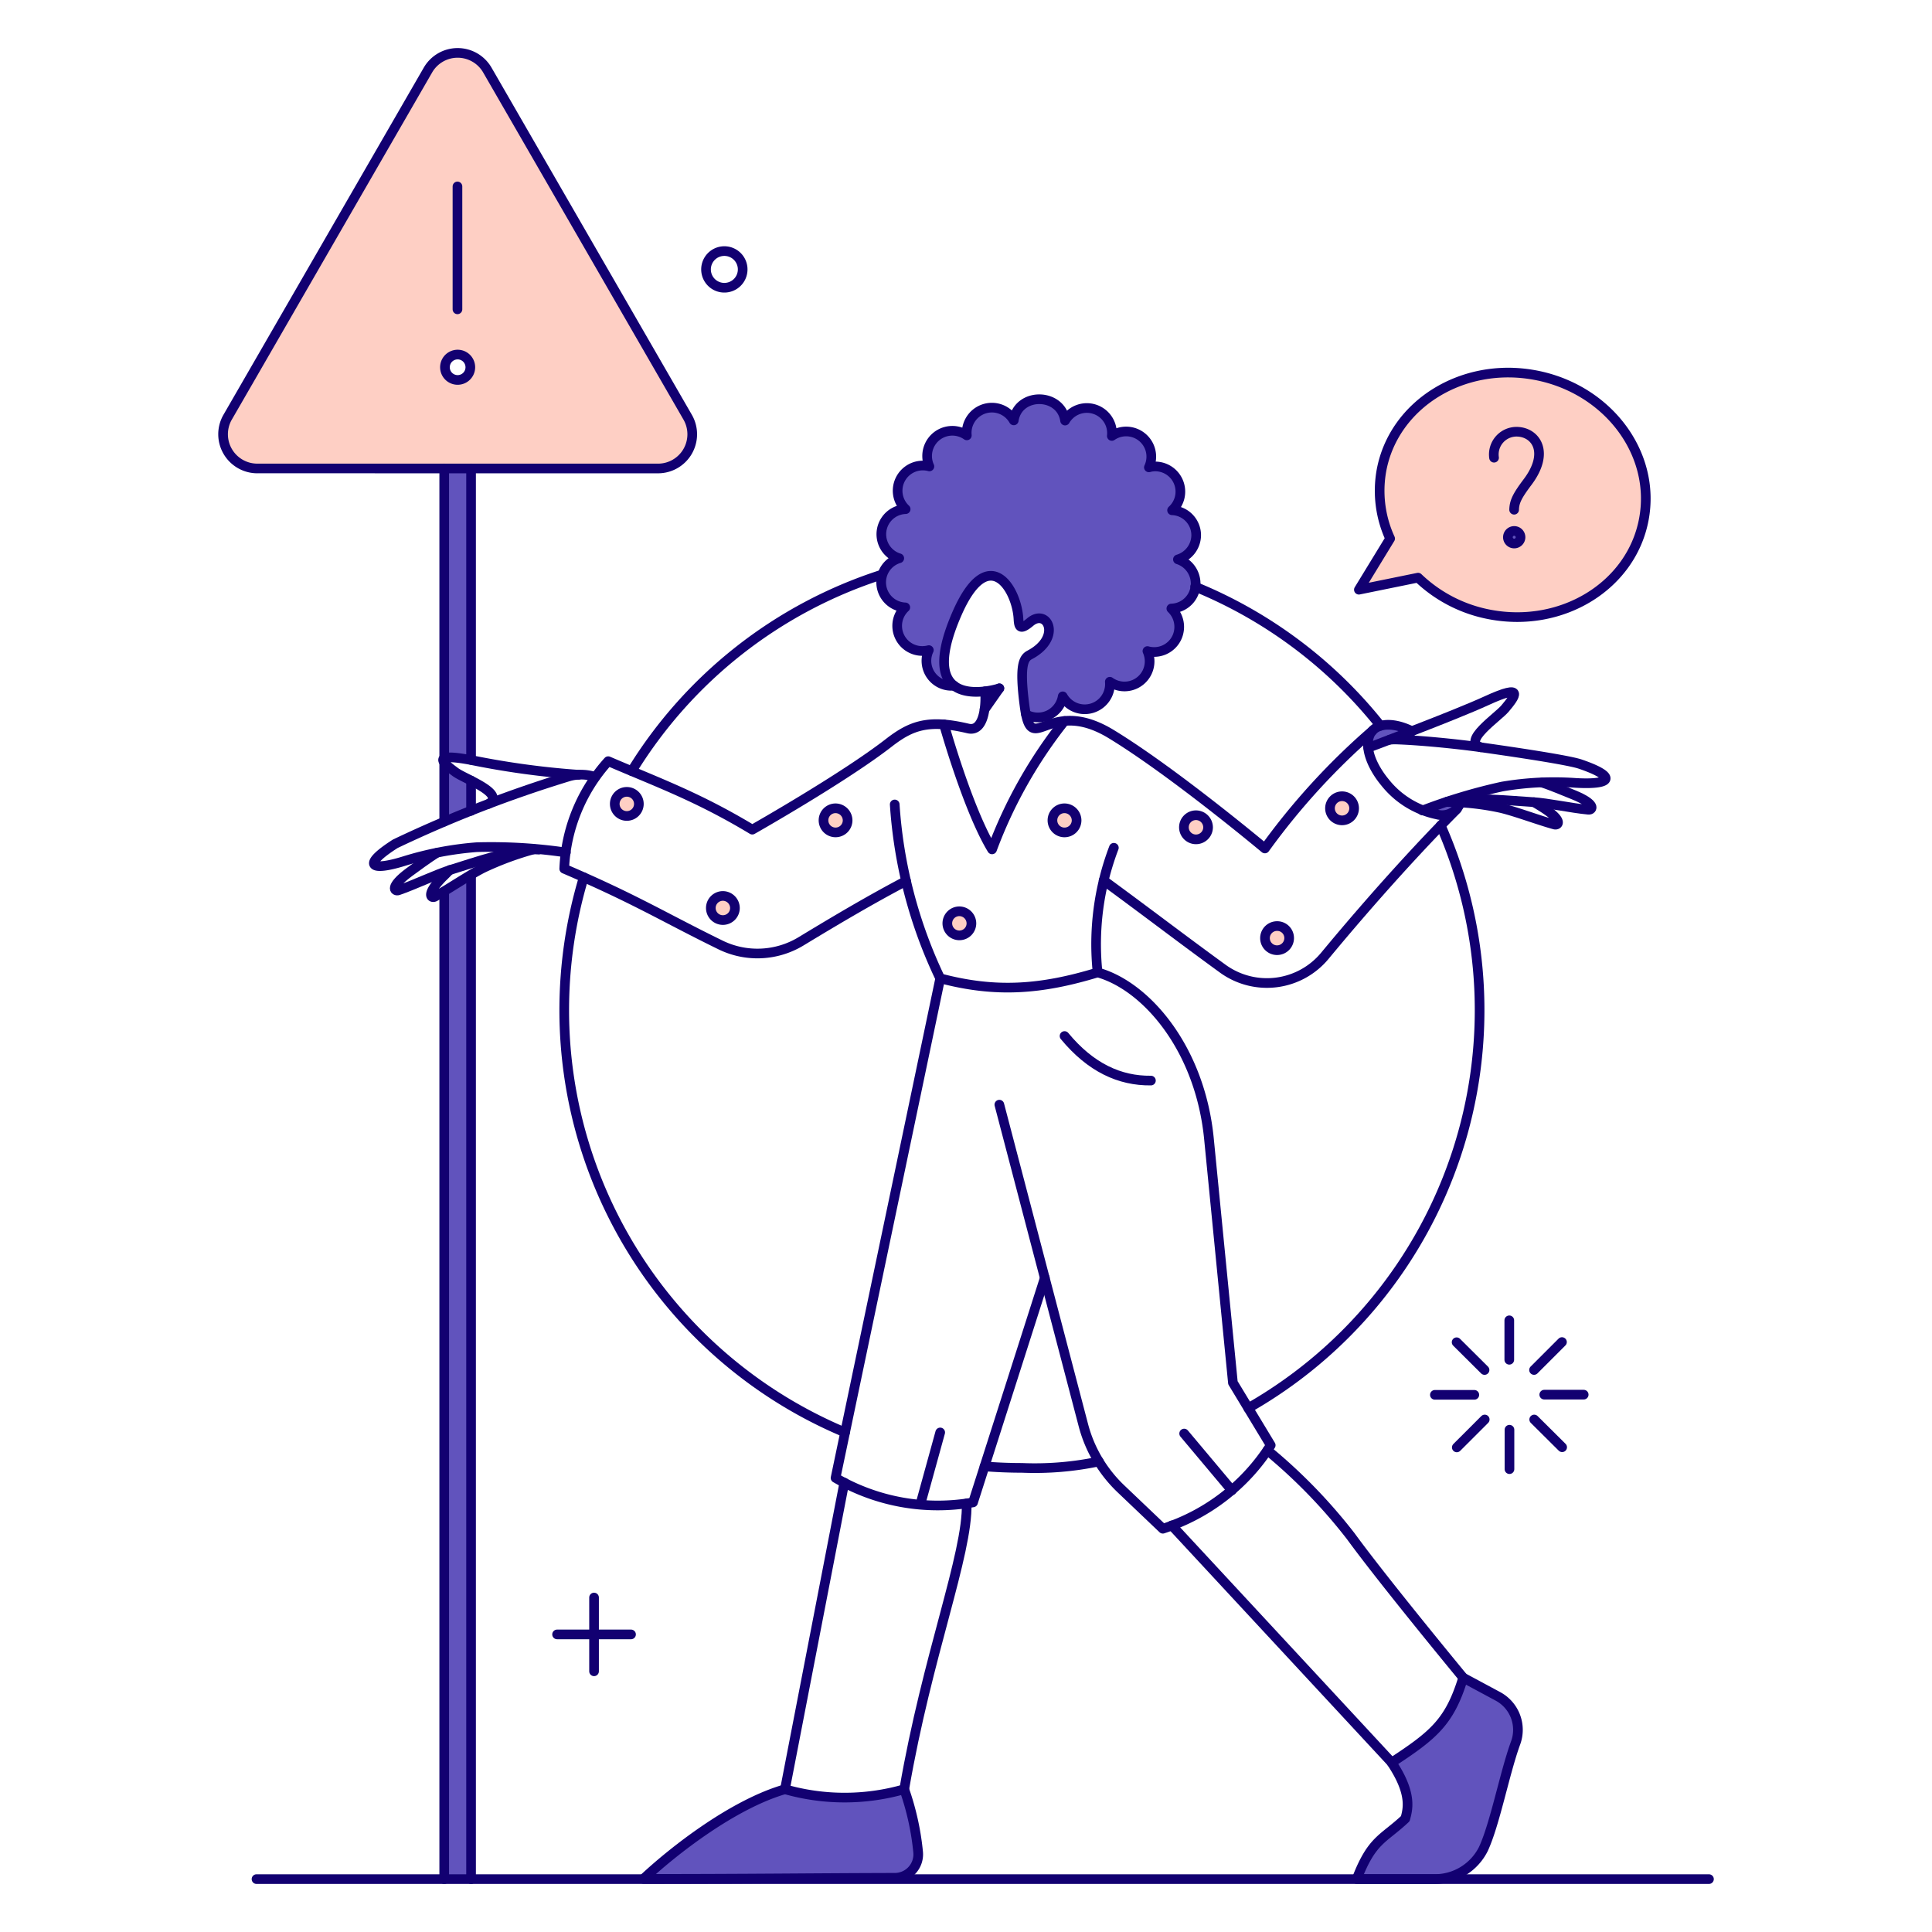 <svg xmlns="http://www.w3.org/2000/svg" fill="none" viewBox="-0.5 -0.5 200 200"><g id="Product-We-got-a-problem-01"><g id="color 2"><path id="Subtract" fill="#fecfc4" fill-rule="evenodd" d="M49.949 6.747 70.685 42.685a3.542 3.542 0 0 1 -3.063 5.309l-41.493 0.003a3.541 3.541 0 0 1 -3.063 -5.312L43.806 6.747a3.549 3.549 0 0 1 6.143 0Zm-3.075 32.084a1.313 1.313 0 1 0 0 -2.627 1.313 1.313 0 0 0 0 2.627Z" clip-rule="evenodd" stroke-width="1"></path><path id="Vector" fill="#fecfc4" d="M158.435 38.335c-7.485 -1.418 -14.627 2.985 -15.92 9.831 -0.44 2.398 -0.129 4.873 0.89 7.087l-3.233 5.293 6.125 -1.248a14.607 14.607 0 0 0 7.448 3.819c7.485 1.418 14.627 -2.985 15.92 -9.83 1.303 -6.844 -3.724 -13.535 -11.23 -14.953Z" stroke-width="1"></path><path id="Vector_2" fill="#fecfc4" d="M64.352 83.968a1.248 1.248 0 1 0 0 -2.495 1.248 1.248 0 0 0 0 2.495Z" stroke-width="1"></path><path id="Vector_3" fill="#fecfc4" d="M75.581 93.496a1.248 1.248 0 1 1 -1.248 -1.248 1.258 1.258 0 0 1 1.248 1.248Z" stroke-width="1"></path><path id="Vector_4" fill="#fecfc4" d="M87.245 84.422a1.248 1.248 0 1 1 -1.248 -1.248 1.26 1.26 0 0 1 1.248 1.248Z" stroke-width="1"></path><path id="Vector_5" fill="#fecfc4" d="M100.061 95.083a1.247 1.247 0 1 1 -1.248 -1.247 1.258 1.258 0 0 1 1.248 1.247Z" stroke-width="1"></path><path id="Vector_6" fill="#fecfc4" d="M110.949 84.422a1.254 1.254 0 0 1 -0.77 1.153 1.249 1.249 0 1 1 -0.478 -2.401 1.261 1.261 0 0 1 1.248 1.248Z" stroke-width="1"></path><path id="Vector_7" fill="#fecfc4" d="M124.56 85.14a1.254 1.254 0 0 1 -0.77 1.153 1.249 1.249 0 1 1 -0.478 -2.401 1.26 1.26 0 0 1 1.248 1.248Z" stroke-width="1"></path><path id="Vector_8" fill="#fecfc4" d="M138.379 84.422a1.248 1.248 0 1 0 0 -2.494 1.248 1.248 0 0 0 0 2.494Z" stroke-width="1"></path><path id="Vector_9" fill="#fecfc4" d="M132.953 96.614a1.254 1.254 0 0 1 -0.77 1.153 1.249 1.249 0 1 1 -0.478 -2.401 1.237 1.237 0 0 1 1.248 1.248Z" stroke-width="1"></path></g><g id="color 1"><path id="Vector_10" fill="#6153bd" d="M45.486 78.43v6.124c0.87 -0.359 1.791 -0.737 2.76 -1.134v-3.128a8.896 8.896 0 0 1 -2.76 -1.862Z" stroke-width="1"></path><path id="Vector_11" fill="#6153bd" d="M45.486 91.757v102.249h2.76V90.037c-0.87 0.548 -1.871 1.191 -2.76 1.72Z" stroke-width="1"></path><path id="Vector_12" fill="#6153bd" d="m102.953 70.754 -1.511 2.155 0.038 -1.834 1.474 -0.321Z" stroke-width="1"></path><path id="Vector_13" fill="#6153bd" d="m141.139 76.913 0.454 -0.284c0.1 -0.052 4.015 -1.413 4.079 -1.437 -2.568 -1.282 -4.817 -0.714 -4.533 1.72Z" stroke-width="1"></path><path id="Vector_14" fill="#6153bd" d="m149.343 82.493 -2.587 0.907c1.739 0.718 3.482 0.621 3.952 -0.835l-1.365 -0.073Z" stroke-width="1"></path><path id="Vector_15" fill="#6153bd" d="M94.541 191.189a27.74 27.74 0 0 0 -1.437 -6.468 22.454 22.454 0 0 1 -12.344 0c-5.349 1.55 -11.455 6.294 -14.65 9.281 10.737 0 17.845 -0.095 26.011 -0.113a2.42 2.42 0 0 0 2.318 -1.69 2.418 2.418 0 0 0 0.101 -1.011Z" stroke-width="1"></path><path id="Vector_16" fill="#6153bd" d="m154.466 175.045 -3.516 -1.89c-1.399 4.594 -3.063 5.955 -7.392 8.791 2.174 3.252 1.664 4.859 1.418 5.803 -2.288 2.155 -3.44 2.146 -5.028 6.268h7.96a5.618 5.618 0 0 0 5.161 -3.129c1.194 -2.587 2.189 -7.826 3.307 -10.907a3.955 3.955 0 0 0 -1.91 -4.935Z" stroke-width="1"></path><path id="Vector_17" fill="#6153bd" d="M156.904 55.14a0.656 0.656 0 0 1 -0.681 0.624 0.651 0.651 0 0 1 -0.563 -0.928 0.654 0.654 0 0 1 1.244 0.304Z" stroke-width="1"></path><path id="Vector_18" fill="#6153bd" d="M45.505 77.995V47.998l2.76 -0.003v30.17c-1.682 -0.302 -2.495 -0.321 -2.76 -0.17Z" stroke-width="1"></path><path id="Vector_19" fill="#6153bd" d="M121.441 57.412a2.591 2.591 0 0 0 1.859 -2.799 2.592 2.592 0 0 0 -2.464 -2.286 2.601 2.601 0 0 0 0.547 -3.166 2.597 2.597 0 0 0 -2.948 -1.277 2.602 2.602 0 0 0 -2.229 -3.708 2.606 2.606 0 0 0 -1.608 0.457 2.602 2.602 0 0 0 -4.84 -1.592 2.7 2.7 0 0 0 -2.648 -2.209 2.704 2.704 0 0 0 -2.665 2.19 2.604 2.604 0 0 0 -3.057 -1.194 2.61 2.61 0 0 0 -1.801 2.744 2.608 2.608 0 0 0 -3.876 3.214 2.61 2.61 0 0 0 -2.458 4.424 2.599 2.599 0 0 0 -0.662 5.084 2.597 2.597 0 0 0 0.624 5.085 2.602 2.602 0 0 0 2.439 4.424 2.587 2.587 0 0 0 2.533 3.682c-1.153 -0.926 -1.569 -2.985 0.321 -7.353 3.365 -7.769 6.446 -2.344 6.408 0.813 0.057 0.567 0.378 0.681 1.229 -0.019 1.777 -1.475 3.327 1.626 -0.057 3.402 -0.643 0.341 -1.078 1.095 -0.529 5.273 0.034 0.298 0.084 0.596 0.151 0.889a2.637 2.637 0 0 0 3.8 -1.909 2.609 2.609 0 0 0 4.876 -1.512 2.602 2.602 0 0 0 3.893 -3.175 2.607 2.607 0 0 0 2.477 -4.405 2.604 2.604 0 0 0 0.683 -5.076Z" stroke-width="1"></path></g><g id="outlines"><path id="Vector_20" stroke="#120071" d="M64.352 83.968a1.248 1.248 0 1 0 0 -2.495 1.248 1.248 0 0 0 0 2.495Z" stroke-width="1"></path><path id="Vector_21" stroke="#120071" d="M75.581 93.496a1.248 1.248 0 1 1 -1.248 -1.248 1.258 1.258 0 0 1 1.248 1.248Z" stroke-width="1"></path><path id="Vector_22" stroke="#120071" d="M87.245 84.422a1.248 1.248 0 1 1 -1.248 -1.248 1.26 1.26 0 0 1 1.248 1.248Z" stroke-width="1"></path><path id="Vector_23" stroke="#120071" d="M100.061 95.083a1.247 1.247 0 1 1 -1.248 -1.247 1.258 1.258 0 0 1 1.248 1.247Z" stroke-width="1"></path><path id="Vector_24" stroke="#120071" d="M110.949 84.422a1.254 1.254 0 0 1 -0.77 1.153 1.249 1.249 0 1 1 -0.478 -2.401 1.261 1.261 0 0 1 1.248 1.248Z" stroke-width="1"></path><path id="Vector_25" stroke="#120071" d="M124.56 85.14a1.254 1.254 0 0 1 -0.77 1.153 1.249 1.249 0 1 1 -0.478 -2.401 1.26 1.26 0 0 1 1.248 1.248Z" stroke-width="1"></path><path id="Vector_26" stroke="#120071" d="M138.379 84.422a1.248 1.248 0 1 0 0 -2.494 1.248 1.248 0 0 0 0 2.494Z" stroke-width="1"></path><path id="Vector_27" stroke="#120071" d="M132.953 96.614a1.254 1.254 0 0 1 -0.77 1.153 1.249 1.249 0 1 1 -0.478 -2.401 1.237 1.237 0 0 1 1.248 1.248Z" stroke-width="1"></path><path id="Vector_28" stroke="#120071" d="M156.904 55.14a0.656 0.656 0 0 1 -0.681 0.624 0.651 0.651 0 0 1 -0.563 -0.928 0.654 0.654 0 0 1 1.244 0.304Z" stroke-width="1"></path><path id="Vector_29" stroke="#120071" stroke-linecap="round" stroke-linejoin="round" d="M45.486 77.995V47.995" stroke-width="1"></path><path id="Vector_30" stroke="#120071" stroke-linecap="round" stroke-linejoin="round" d="M45.486 84.554v-6.105" stroke-width="1"></path><path id="Vector_31" stroke="#120071" stroke-linecap="round" stroke-linejoin="round" d="M45.486 194.025V91.814" stroke-width="1"></path><path id="Vector_32" stroke="#120071" stroke-linecap="round" stroke-linejoin="round" d="M48.265 90.112V194.025" stroke-width="1"></path><path id="Vector_33" stroke="#120071" stroke-linecap="round" stroke-linejoin="round" d="M48.265 80.301v3.137" stroke-width="1"></path><path id="Vector_34" stroke="#120071" stroke-linecap="round" stroke-linejoin="round" d="M48.265 47.995v30.17" stroke-width="1"></path><path id="Vector_35" stroke="#120071" stroke-linecap="round" stroke-linejoin="round" d="M148.643 84.951A47.412 47.412 0 0 1 128.719 145.27" stroke-width="1"></path><path id="Vector_36" stroke="#120071" stroke-linecap="round" stroke-linejoin="round" d="M64.9 79.318A47.392 47.392 0 0 1 90.764 58.994m51.646 15.642a47.392 47.392 0 0 0 -19.187 -14.402" stroke-width="1"></path><path id="Vector_37" stroke="#120071" stroke-linecap="round" stroke-linejoin="round" d="M86.98 147.786A47.401 47.401 0 0 1 57.909 104.082c0 -4.661 0.681 -9.297 2.02 -13.762" stroke-width="1"></path><path id="Vector_38" stroke="#120071" stroke-linecap="round" stroke-linejoin="round" d="M113.256 150.792a32.109 32.109 0 0 1 -7.96 0.662c-1.294 0 -2.594 -0.052 -3.875 -0.154" stroke-width="1"></path><path id="Vector_39" stroke="#120071" stroke-linecap="round" stroke-linejoin="round" d="M150.326 83.25c-3.705 3.705 -8.606 9.07 -13.667 15.18a7.787 7.787 0 0 1 -10.586 1.342c-4.443 -3.232 -7.449 -5.557 -12.325 -9.13" stroke-width="1"></path><path id="Vector_40" stroke="#120071" stroke-linecap="round" stroke-linejoin="round" d="m101.418 72.941 1.534 -2.187" stroke-width="1"></path><path id="Vector_41" stroke="#120071" stroke-linecap="round" stroke-linejoin="round" d="M141.559 75.165a71.43 71.43 0 0 0 -11.12 12.168s-9.434 -7.899 -15.897 -11.834c-6.674 -4.063 -8.245 2.647 -8.98 -2.93 -0.55 -4.179 -0.113 -4.935 0.529 -5.273 3.383 -1.783 1.828 -4.885 0.057 -3.403 -1.054 0.883 -1.172 0.497 -1.217 -0.327 -0.175 -3.184 -3.157 -7.96 -6.401 -0.467 -4.577 10.567 4.423 7.656 4.423 7.656" stroke-width="1"></path><path id="Vector_42" stroke="#120071" stroke-linecap="round" stroke-linejoin="round" d="M101.478 71.063c0.112 1.62 -0.152 4.23 -1.757 3.851 -4.119 -0.973 -5.882 -0.326 -8.224 1.492 -4.657 3.62 -14.121 8.979 -14.121 8.979 -5.614 -3.383 -9.678 -4.839 -14.914 -7.088A17.668 17.668 0 0 0 57.909 89.432c7.463 3.195 10.322 5.027 16.163 7.882a8.698 8.698 0 0 0 8.336 -0.359c3.671 -2.225 7.126 -4.272 10.888 -6.257" stroke-width="1"></path><path id="Vector_43" stroke="#120071" stroke-linecap="round" stroke-linejoin="round" d="M145.675 75.197c-2.254 -1.127 -4.261 -0.83 -4.53 0.903 -0.232 1.492 0.781 3.254 1.744 4.409a9.257 9.257 0 0 0 5.352 3.299 2.047 2.047 0 0 0 2.464 -1.243" stroke-width="1"></path><path id="Vector_44" stroke="#120071" stroke-linecap="round" stroke-linejoin="round" d="M92.121 82.777a49.153 49.153 0 0 0 4.707 17.997c5.771 1.531 10.453 1.172 16.295 -0.605a28.04 28.04 0 0 1 1.683 -12.907" stroke-width="1"></path><path id="Vector_45" stroke="#120071" stroke-linecap="round" stroke-linejoin="round" d="M146.753 83.401a56.584 56.584 0 0 1 8.243 -2.476 31.868 31.868 0 0 1 7.618 -0.378c3.744 0.221 4.342 -0.626 0.473 -1.947 -1.42 -0.486 -8.676 -1.512 -10.283 -1.739 -2.571 -0.361 -6.368 -0.736 -8.885 -0.813a4.716 4.716 0 0 0 -0.571 0.036" stroke-width="1"></path><path id="Vector_46" stroke="#120071" stroke-linecap="round" stroke-linejoin="round" d="M141.139 76.913c0.054 -0.034 8.778 -3.283 12.249 -4.876 4.029 -1.851 2.944 -0.42 1.909 0.813 -0.76 0.905 -4.518 3.403 -2.495 4.008" stroke-width="1"></path><path id="Vector_47" stroke="#120071" stroke-linecap="round" stroke-linejoin="round" d="M149.324 82.486c2.288 -0.548 6.806 -0.073 8.809 0.042 1.626 0.094 3.989 0.627 5.804 0.796 0.416 0.039 0.87 -0.567 -1.55 -1.55 -0.908 -0.367 -2.509 -1.031 -3.266 -1.264" stroke-width="1"></path><path id="Vector_48" stroke="#120071" stroke-linecap="round" stroke-linejoin="round" d="M149.227 82.527c1.883 0.007 3.758 0.211 5.598 0.609 1.492 0.34 3.994 1.285 5.595 1.72 0.398 0.108 0.945 -0.416 -1.267 -1.796a23.472 23.472 0 0 0 -0.851 -0.517" stroke-width="1"></path><path id="Vector_49" stroke="#120071" stroke-linecap="round" stroke-linejoin="round" d="M58.076 87.749a52.675 52.675 0 0 0 -9.225 -0.548c-2.547 0.195 -5.066 0.677 -7.505 1.437 -3.591 1.116 -4.378 0.41 -0.926 -1.791a129.276 129.276 0 0 1 18.034 -6.994 4.587 4.587 0 0 1 2.666 0.076" stroke-width="1"></path><path id="Vector_50" stroke="#120071" stroke-linecap="round" stroke-linejoin="round" d="M50.078 82.72c1.816 -1.078 -2.474 -2.587 -3.42 -3.283 -1.285 -0.947 -2.701 -2.07 1.664 -1.248A85.576 85.576 0 0 0 59.402 79.7" stroke-width="1"></path><path id="Vector_51" stroke="#120071" stroke-linecap="round" stroke-linejoin="round" d="M44.711 87.787c-0.796 0.492 -2.38 1.648 -2.836 1.99 -2.09 1.545 -1.53 2.026 -1.134 1.89 1.572 -0.537 3.989 -1.683 5.445 -2.136 2.363 -0.737 6.899 -2.306 9.054 -2.08" stroke-width="1"></path><path id="Vector_52" stroke="#120071" stroke-linecap="round" stroke-linejoin="round" d="M46.054 89.564c-0.321 0.321 -0.567 0.586 -0.718 0.718 -1.815 1.853 -1.175 2.245 -0.813 2.042 1.445 -0.813 3.65 -2.302 5.029 -2.985a31.651 31.651 0 0 1 5.236 -1.928" stroke-width="1"></path><path id="Vector_53" stroke="#120071" stroke-linecap="round" stroke-linejoin="round" d="M94.541 191.189a27.74 27.74 0 0 0 -1.437 -6.468 22.454 22.454 0 0 1 -12.344 0c-5.349 1.55 -11.455 6.294 -14.65 9.281 10.736 0 17.845 -0.095 26.011 -0.113 0.342 0.001 0.681 -0.071 0.993 -0.211a2.419 2.419 0 0 0 1.326 -1.479c0.104 -0.326 0.139 -0.671 0.1 -1.011v0Z" stroke-width="1"></path><path id="Vector_54" stroke="#120071" stroke-linecap="round" stroke-linejoin="round" d="M99.57 155.136c0.124 5.278 -4.085 15.745 -6.468 29.607" stroke-width="1"></path><path id="Vector_55" stroke="#120071" stroke-linecap="round" stroke-linejoin="round" d="m80.76 184.725 6.145 -31.745" stroke-width="1"></path><path id="Vector_56" stroke="#120071" stroke-linecap="round" stroke-linejoin="round" d="m107.659 131.776 -7.429 23.251a21.062 21.062 0 0 1 -14.234 -2.533l10.833 -51.7" stroke-width="1"></path><path id="Vector_57" stroke="#120071" stroke-linecap="round" stroke-linejoin="round" d="m154.485 175.064 -3.516 -1.89c-1.399 4.593 -3.085 5.954 -7.411 8.79 2.174 3.252 1.664 4.859 1.418 5.803 -2.288 2.155 -3.44 2.127 -5.028 6.249h7.96a5.618 5.618 0 0 0 5.161 -3.129c1.194 -2.587 2.189 -7.826 3.307 -10.907a3.933 3.933 0 0 0 -1.891 -4.914v0Z" stroke-width="1"></path><path id="Vector_58" stroke="#120071" stroke-linecap="round" stroke-linejoin="round" d="M143.577 181.965 120.798 157.409" stroke-width="1"></path><path id="Vector_59" stroke="#120071" stroke-linecap="round" stroke-linejoin="round" d="M130.703 149.639a55.499 55.499 0 0 1 8.64 8.904c3.476 4.765 11.626 14.627 11.626 14.627" stroke-width="1"></path><path id="Vector_60" stroke="#120071" stroke-linecap="round" stroke-linejoin="round" d="m102.953 113.855 8.696 33.176a14.019 14.019 0 0 0 3.894 6.597l4.333 4.125a20.766 20.766 0 0 0 11.167 -8.644l-3.912 -6.468 -2.477 -25.217c-0.909 -9.393 -6.516 -15.869 -11.531 -17.259" stroke-width="1"></path><path id="Vector_61" stroke="#120071" stroke-linecap="round" stroke-linejoin="round" d="M109.702 74.138a48.559 48.559 0 0 0 -7.504 13.289c-2.514 -4.14 -4.975 -12.935 -4.975 -12.935" stroke-width="1"></path><path id="Vector_62" stroke="#120071" stroke-linecap="round" stroke-linejoin="round" d="M26.053 194.025h150.359" stroke-width="1"></path><path id="Vector_63" stroke="#120071" stroke-linecap="round" stroke-linejoin="round" d="M158.435 38.335c-7.485 -1.418 -14.627 2.985 -15.92 9.831 -0.44 2.398 -0.129 4.873 0.89 7.087l-3.233 5.293 6.125 -1.248a14.607 14.607 0 0 0 7.448 3.819c7.485 1.418 14.627 -2.985 15.92 -9.83 1.303 -6.844 -3.724 -13.535 -11.23 -14.953Z" stroke-width="1"></path><path id="Vector_64" stroke="#120071" stroke-linecap="round" stroke-linejoin="round" d="M156.242 52.267c0.019 -0.851 0.345 -1.472 1.399 -2.874 2.274 -3.024 0.895 -5.107 -1.04 -5.199a2.354 2.354 0 0 0 -2.438 2.687" stroke-width="1"></path><path id="Vector_65" stroke="#120071" stroke-linecap="round" stroke-linejoin="round" d="M148.038 143.893h4.083" stroke-width="1"></path><path id="Vector_66" stroke="#120071" stroke-linecap="round" stroke-linejoin="round" d="M159.361 143.874h4.083" stroke-width="1"></path><path id="Vector_67" stroke="#120071" stroke-linecap="round" stroke-linejoin="round" d="M155.741 136.18v4.083" stroke-width="1"></path><path id="Vector_68" stroke="#120071" stroke-linecap="round" stroke-linejoin="round" d="M155.76 147.504v4.082" stroke-width="1"></path><path id="Vector_69" stroke="#120071" stroke-linecap="round" stroke-linejoin="round" d="m150.288 138.448 2.892 2.874" stroke-width="1"></path><path id="Vector_70" stroke="#120071" stroke-linecap="round" stroke-linejoin="round" d="m158.321 146.445 2.892 2.873" stroke-width="1"></path><path id="Vector_71" stroke="#120071" stroke-linecap="round" stroke-linejoin="round" d="m161.195 138.429 -2.892 2.892" stroke-width="1"></path><path id="Vector_72" stroke="#120071" stroke-linecap="round" stroke-linejoin="round" d="m153.199 146.445 -2.892 2.891" stroke-width="1"></path><path id="Vector_73" stroke="#120071" stroke-linecap="round" stroke-linejoin="round" d="M26.129 47.995a3.542 3.542 0 0 1 -3.063 -5.309L43.804 6.747a3.549 3.549 0 0 1 6.143 0L70.685 42.685a3.541 3.541 0 0 1 -3.063 5.312l-41.493 -0.003Z" stroke-width="1"></path><path id="Vector_74" stroke="#120071" stroke-linecap="round" stroke-linejoin="round" d="M76.374 27.22a1.896 1.896 0 1 1 -3.779 0.339 1.896 1.896 0 0 1 3.779 -0.339v0Z" stroke-width="1"></path><path id="Vector_75" stroke="#120071" stroke-linecap="round" stroke-linejoin="round" d="M60.996 164.875v7.638" stroke-width="1"></path><path id="Vector_76" stroke="#120071" stroke-linecap="round" stroke-linejoin="round" d="M64.824 168.694h-7.656" stroke-width="1"></path><path id="Vector_77" stroke="#120071" stroke-linecap="round" stroke-linejoin="round" d="M105.713 73.458a2.602 2.602 0 0 0 3.8 -1.872 2.609 2.609 0 0 0 4.876 -1.512 2.602 2.602 0 0 0 3.893 -3.175 2.595 2.595 0 0 0 3.038 -1.381 2.625 2.625 0 0 0 -0.561 -3.024 2.587 2.587 0 0 0 2.514 -2.628 2.627 2.627 0 0 0 -1.834 -2.458 2.632 2.632 0 0 0 1.89 -2.533 2.587 2.587 0 0 0 -2.495 -2.551 2.6 2.6 0 0 0 0.677 -2.882 2.604 2.604 0 0 0 -2.454 -1.656 2.468 2.468 0 0 0 -0.624 0.095 2.604 2.604 0 0 0 -3.837 -3.252 2.603 2.603 0 0 0 -4.84 -1.592c-0.422 -2.906 -4.858 -2.974 -5.312 -0.019a2.604 2.604 0 0 0 -4.444 -0.14 2.61 2.61 0 0 0 -0.414 1.691 2.609 2.609 0 0 0 -3.876 3.214 2.607 2.607 0 0 0 -2.458 4.424 2.597 2.597 0 0 0 -0.662 5.084 2.595 2.595 0 0 0 0.624 5.085 2.601 2.601 0 0 0 2.439 4.424 2.587 2.587 0 0 0 2.605 3.682" stroke-width="1"></path><path id="Vector_78" stroke="#120071" stroke-linecap="round" stroke-linejoin="round" d="m127.018 153.779 -4.934 -5.879" stroke-width="1"></path><path id="Vector_79" stroke="#120071" stroke-linecap="round" stroke-linejoin="round" d="m94.806 155.121 2.023 -7.335" stroke-width="1"></path><path id="Vector_80" stroke="#120071" stroke-linecap="round" stroke-linejoin="round" d="M109.702 106.748c2.703 3.27 5.709 4.65 8.941 4.612" stroke-width="1"></path><path id="Ellipse 1" stroke="#120071" d="M45.561 37.518a1.313 1.313 0 1 0 2.627 0 1.313 1.313 0 1 0 -2.627 0" stroke-width="1"></path><path id="Vector 1" stroke="#120071" stroke-linecap="round" d="M46.856 18.8V31.522" stroke-width="1"></path></g></g></svg>
